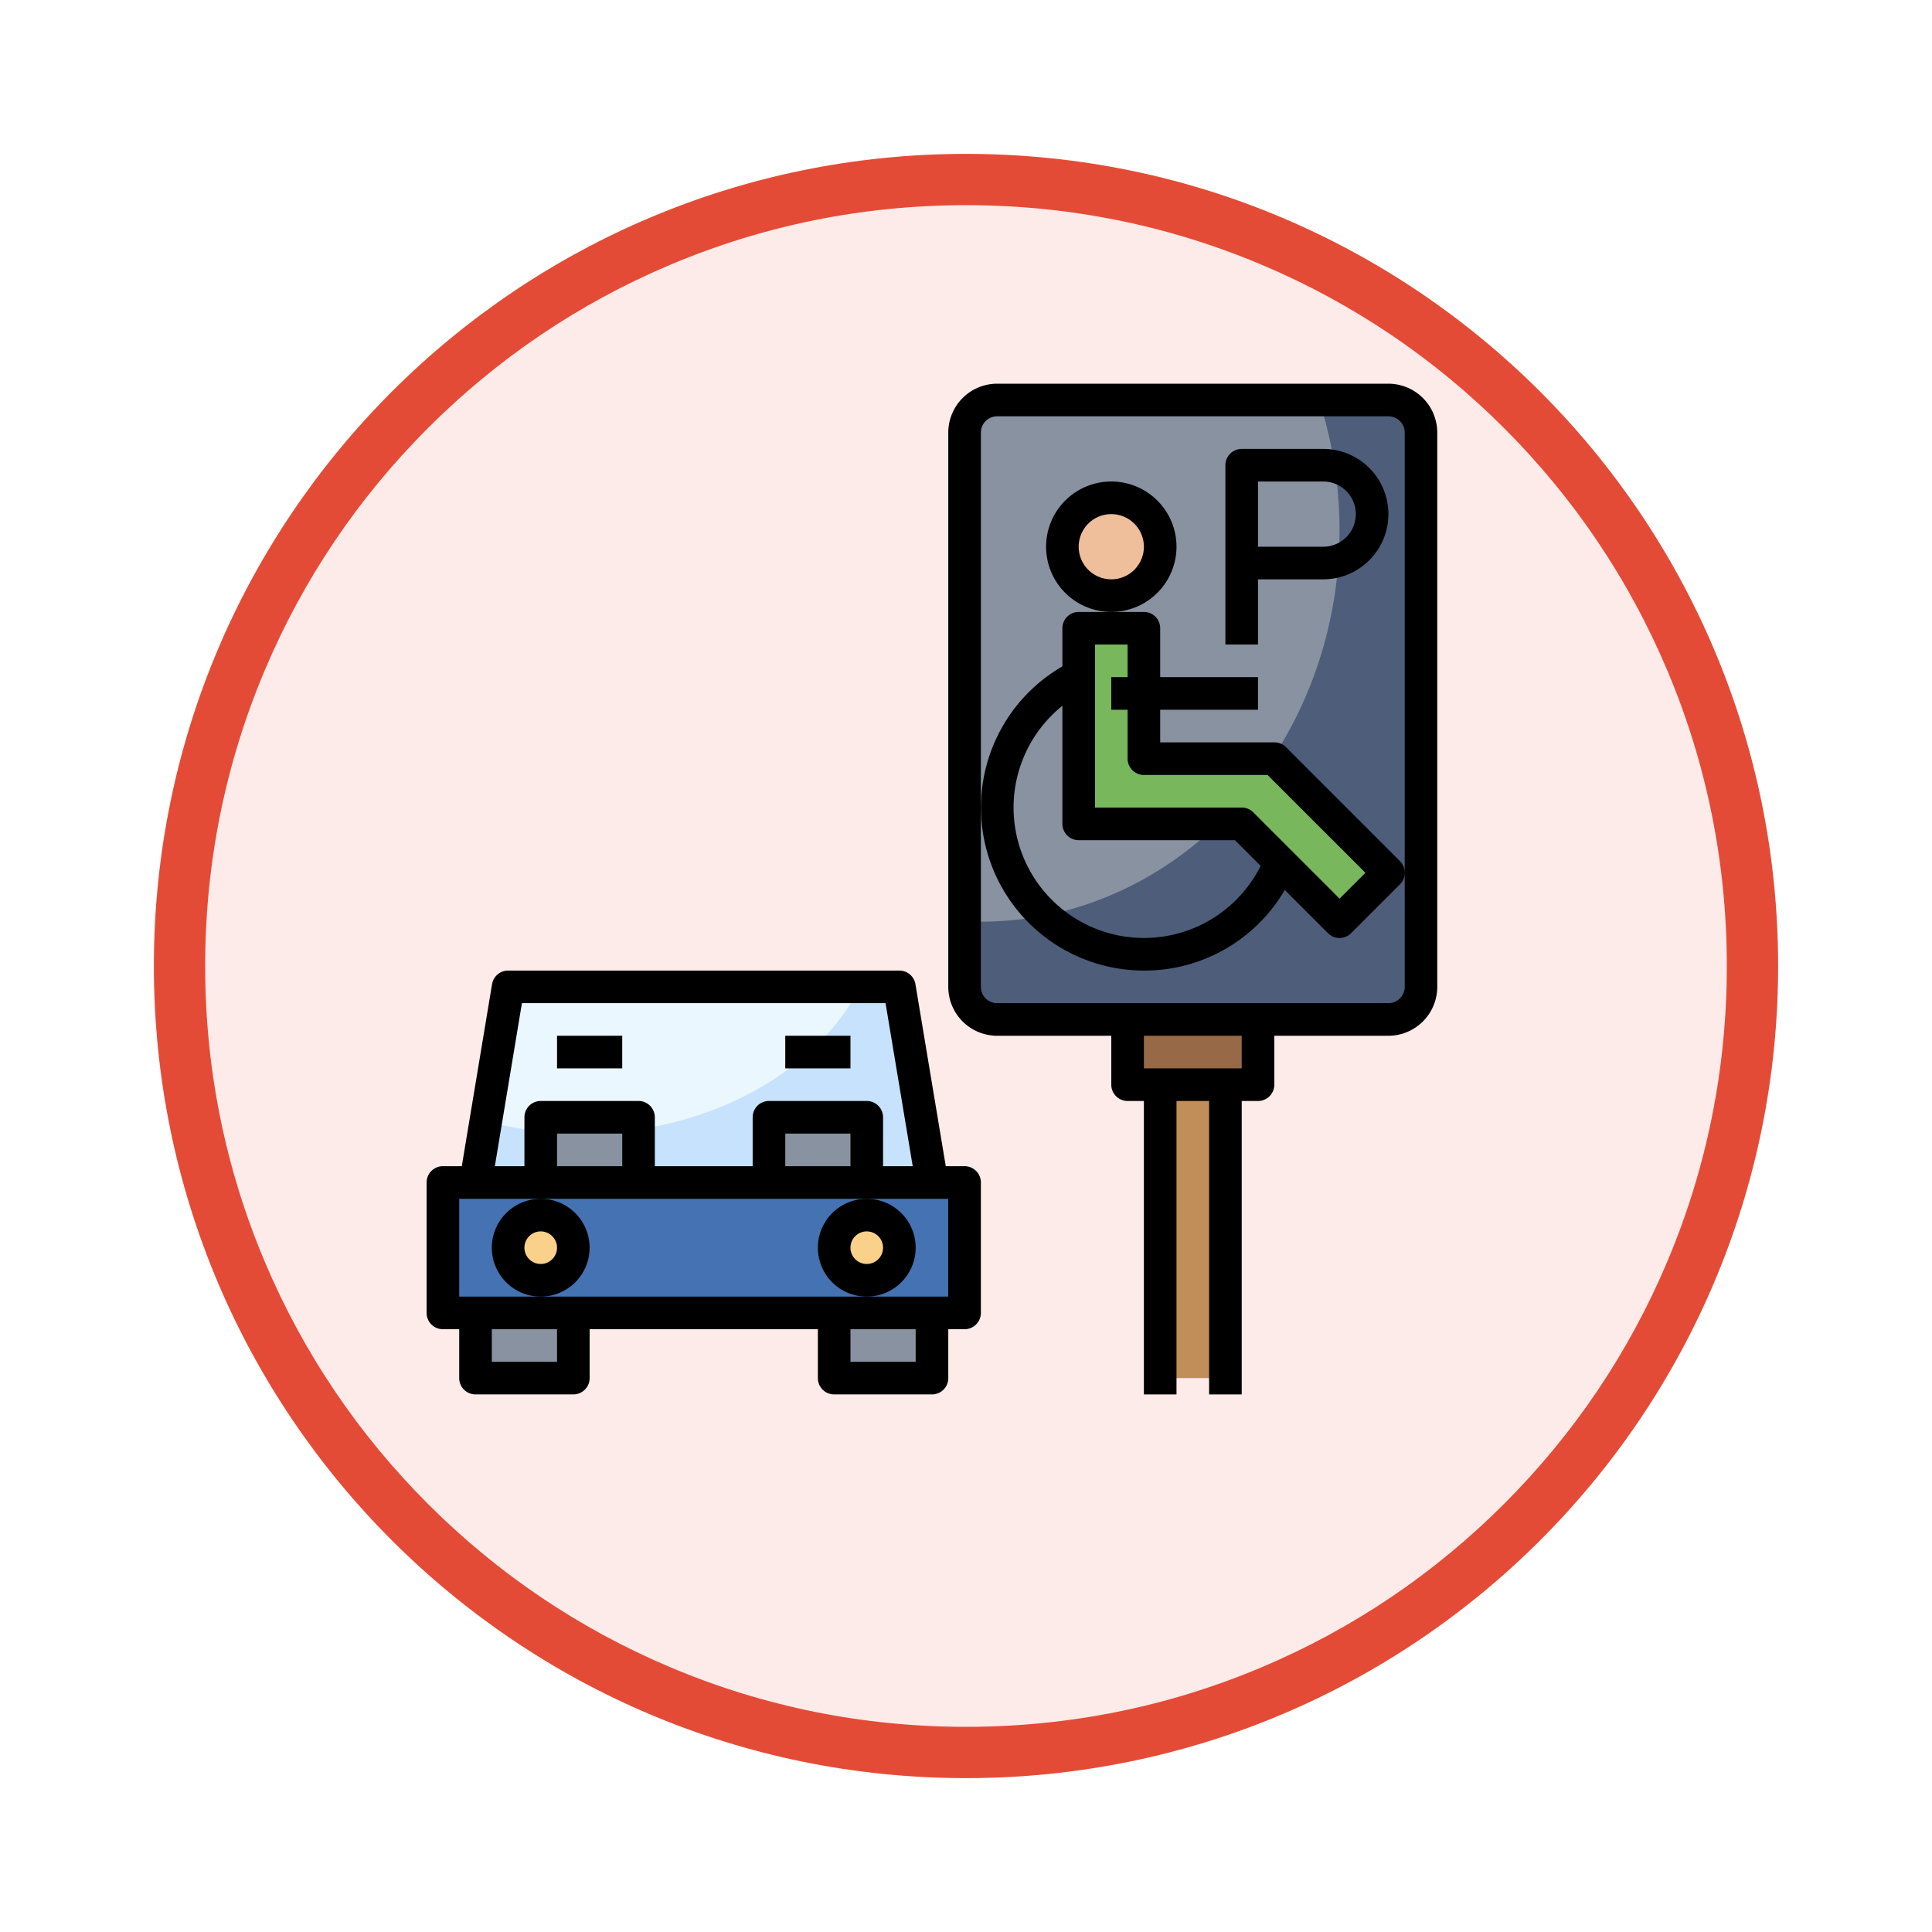 <svg xmlns="http://www.w3.org/2000/svg" xmlns:xlink="http://www.w3.org/1999/xlink" width="113" height="113" viewBox="0 0 113 113">
  <defs>
    <filter id="Trazado_982547" x="0" y="0" width="113" height="113" filterUnits="userSpaceOnUse">
      <feOffset dy="3" input="SourceAlpha"/>
      <feGaussianBlur stdDeviation="3" result="blur"/>
      <feFlood flood-opacity="0.161"/>
      <feComposite operator="in" in2="blur"/>
      <feComposite in="SourceGraphic"/>
    </filter>
  </defs>
  <g id="Grupo_1208971" data-name="Grupo 1208971" transform="translate(-793.49 -3343)">
    <g id="Grupo_1208891" data-name="Grupo 1208891" transform="translate(0 -2284.425)">
      <g id="Grupo_1177675" data-name="Grupo 1177675" transform="translate(-4493 3707.152)">
        <g id="Grupo_1176928" data-name="Grupo 1176928" transform="translate(5295.49 1926.273)">
          <g id="Grupo_1172322" data-name="Grupo 1172322" transform="translate(0 0)">
            <g id="Grupo_1164700" data-name="Grupo 1164700">
              <g id="Grupo_1160931" data-name="Grupo 1160931">
                <g id="Grupo_1160749" data-name="Grupo 1160749">
                  <g id="Grupo_1158891" data-name="Grupo 1158891">
                    <g id="Grupo_1157406" data-name="Grupo 1157406">
                      <g id="Grupo_1155793" data-name="Grupo 1155793">
                        <g id="Grupo_1154704" data-name="Grupo 1154704">
                          <g id="Grupo_1150790" data-name="Grupo 1150790">
                            <g id="Grupo_1154214" data-name="Grupo 1154214">
                              <g id="Grupo_1152583" data-name="Grupo 1152583">
                                <g id="Grupo_1146973" data-name="Grupo 1146973">
                                  <g id="Grupo_1146954" data-name="Grupo 1146954">
                                    <g transform="matrix(1, 0, 0, 1, -9, -6)" filter="url(#Trazado_982547)">
                                      <g id="Trazado_982547-2" data-name="Trazado 982547" transform="translate(9 6)" fill="#fcebe9">
                                        <path d="M 47.5 93.5 C 41.289 93.5 35.265 92.284 29.595 89.886 C 24.118 87.569 19.198 84.252 14.973 80.027 C 10.748 75.802 7.431 70.882 5.114 65.405 C 2.716 59.735 1.5 53.711 1.5 47.5 C 1.5 41.289 2.716 35.265 5.114 29.595 C 7.431 24.118 10.748 19.198 14.973 14.973 C 19.198 10.748 24.118 7.431 29.595 5.114 C 35.265 2.716 41.289 1.5 47.5 1.5 C 53.711 1.5 59.735 2.716 65.405 5.114 C 70.882 7.431 75.802 10.748 80.027 14.973 C 84.252 19.198 87.569 24.118 89.886 29.595 C 92.284 35.265 93.5 41.289 93.5 47.5 C 93.5 53.711 92.284 59.735 89.886 65.405 C 87.569 70.882 84.252 75.802 80.027 80.027 C 75.802 84.252 70.882 87.569 65.405 89.886 C 59.735 92.284 53.711 93.5 47.5 93.5 Z" stroke="none"/>
                                        <path d="M 47.5 3 C 41.491 3 35.664 4.176 30.18 6.496 C 24.881 8.737 20.122 11.946 16.034 16.034 C 11.946 20.121 8.737 24.881 6.496 30.179 C 4.176 35.664 3 41.491 3 47.5 C 3 53.509 4.176 59.336 6.496 64.82 C 8.737 70.119 11.946 74.878 16.034 78.966 C 20.122 83.054 24.881 86.263 30.18 88.504 C 35.664 90.824 41.491 92 47.5 92 C 53.509 92 59.336 90.824 64.821 88.504 C 70.119 86.263 74.878 83.054 78.966 78.966 C 83.054 74.878 86.263 70.119 88.504 64.82 C 90.824 59.336 92 53.509 92 47.5 C 92 41.491 90.824 35.664 88.504 30.179 C 86.263 24.881 83.054 20.121 78.966 16.034 C 74.878 11.946 70.119 8.737 64.821 6.496 C 59.336 4.176 53.509 3 47.5 3 M 47.5 0 C 73.734 0 95 21.266 95 47.5 C 95 73.733 73.734 95 47.5 95 C 21.266 95 7.62939453125e-06 73.733 7.62939453125e-06 47.5 C 7.62939453125e-06 21.266 21.266 0 47.5 0 Z" stroke="none" fill="#e44b36"/>
                                      </g>
                                    </g>
                                  </g>
                                </g>
                              </g>
                            </g>
                          </g>
                        </g>
                      </g>
                    </g>
                  </g>
                </g>
              </g>
            </g>
          </g>
        </g>
      </g>
    </g>
    <g id="disability_2395111" transform="translate(817.442 3364.442)">
      <g id="Grupo_1208937" data-name="Grupo 1208937" transform="translate(32.465 1.953)">
        <path id="Trazado_1048359" data-name="Trazado 1048359" d="M35.907,38.232H58.79A1.906,1.906,0,0,0,60.7,36.325V3.907A1.906,1.906,0,0,0,58.79,2H35.907A1.906,1.906,0,0,0,34,3.907V36.325A1.906,1.906,0,0,0,35.907,38.232Z" transform="translate(-34 -2)" fill="#4d5d7a"/>
      </g>
      <g id="Grupo_1208938" data-name="Grupo 1208938" transform="translate(32.465 1.953)">
        <path id="Trazado_1048360" data-name="Trazado 1048360" d="M34,3.907V32.485c.317.016.634.027.953.027,11.585,0,20.977-10.245,20.977-22.884A24.719,24.719,0,0,0,54.732,2H35.907A1.906,1.906,0,0,0,34,3.907Z" transform="translate(-34 -2)" fill="#8892a0"/>
      </g>
      <g id="Grupo_1208939" data-name="Grupo 1208939" transform="translate(43.907 42)">
        <path id="Trazado_1048361" data-name="Trazado 1048361" d="M46,44h3.814V61.163H46Z" transform="translate(-46 -44)" fill="#c18e59"/>
      </g>
      <g id="Grupo_1208940" data-name="Grupo 1208940" transform="translate(42 38.186)">
        <path id="Trazado_1048362" data-name="Trazado 1048362" d="M44,40v3.814h7.628V40" transform="translate(-44 -40)" fill="#976947"/>
      </g>
      <g id="Grupo_1208941" data-name="Grupo 1208941" transform="translate(39.139 15.302)">
        <path id="Trazado_1048363" data-name="Trazado 1048363" d="M50.535,27.442H41V16h3.814v7.628h7.628L59.116,30.3l-2.86,2.86Z" transform="translate(-41 -16)" fill="#78b75b"/>
      </g>
      <g id="Grupo_1208942" data-name="Grupo 1208942" transform="translate(38.186 7.674)">
        <ellipse id="Elipse_12539" data-name="Elipse 12539" cx="2.5" cy="3" rx="2.5" ry="3" transform="translate(0.372 -0.116)" fill="#efbe9a"/>
      </g>
      <g id="Grupo_1208943" data-name="Grupo 1208943" transform="translate(1.953 47.72)">
        <path id="Trazado_1048364" data-name="Trazado 1048364" d="M2,50H32.511v7.628H2Z" transform="translate(-2 -50)" fill="#4472b2"/>
      </g>
      <g id="Grupo_1208944" data-name="Grupo 1208944" transform="translate(5.767 49.627)">
        <circle id="Elipse_12540" data-name="Elipse 12540" cx="2" cy="2" r="2" transform="translate(-0.21 -0.07)" fill="#f9d18b"/>
      </g>
      <g id="Grupo_1208945" data-name="Grupo 1208945" transform="translate(24.837 49.627)">
        <circle id="Elipse_12541" data-name="Elipse 12541" cx="2" cy="2" r="2" transform="translate(-0.279 -0.07)" fill="#f9d18b"/>
      </g>
      <g id="Grupo_1208946" data-name="Grupo 1208946" transform="translate(3.86 36.279)">
        <path id="Trazado_1048365" data-name="Trazado 1048365" d="M4,49.442,5.907,38H28.79L30.7,49.442" transform="translate(-4 -38)" fill="#c7e2fc"/>
      </g>
      <g id="Grupo_1208947" data-name="Grupo 1208947" transform="translate(4.457 36.279)">
        <path id="Trazado_1048366" data-name="Trazado 1048366" d="M5.936,38l-1.31,7.858a22.046,22.046,0,0,0,5.6.724c7.372,0,13.681-3.548,16.317-8.581Z" transform="translate(-4.626 -38)" fill="#ebf7fe"/>
      </g>
      <g id="Grupo_1208948" data-name="Grupo 1208948" transform="translate(3.86 55.348)">
        <path id="Trazado_1048367" data-name="Trazado 1048367" d="M4,58v3.814H9.721V58" transform="translate(-4 -58)" fill="#8892a0"/>
      </g>
      <g id="Grupo_1208949" data-name="Grupo 1208949" transform="translate(24.837 55.348)">
        <path id="Trazado_1048368" data-name="Trazado 1048368" d="M26,58v3.814h5.721V58" transform="translate(-26 -58)" fill="#8892a0"/>
      </g>
      <g id="Grupo_1208950" data-name="Grupo 1208950" transform="translate(7.674 43.907)">
        <path id="Trazado_1048369" data-name="Trazado 1048369" d="M13.721,49.814V46H8v3.814" transform="translate(-8 -46)" fill="#8892a0"/>
      </g>
      <g id="Grupo_1208951" data-name="Grupo 1208951" transform="translate(21.023 43.907)">
        <path id="Trazado_1048370" data-name="Trazado 1048370" d="M27.721,49.814V46H22v3.814" transform="translate(-22 -46)" fill="#8892a0"/>
      </g>
      <g id="Grupo_1208952" data-name="Grupo 1208952" transform="translate(1 46.767)">
        <path id="Trazado_1048371" data-name="Trazado 1048371" d="M32.465,58.535H1.953A.953.953,0,0,1,1,57.581V49.953A.953.953,0,0,1,1.953,49H32.465a.953.953,0,0,1,.953.953v7.628A.953.953,0,0,1,32.465,58.535ZM2.907,56.628h28.6V50.907H2.907Z" transform="translate(-1 -49)"/>
      </g>
      <g id="Grupo_1208953" data-name="Grupo 1208953" transform="translate(4.814 48.674)">
        <path id="Trazado_1048372" data-name="Trazado 1048372" d="M7.86,56.721a2.86,2.86,0,1,1,2.86-2.86A2.864,2.864,0,0,1,7.86,56.721Zm0-3.814a.953.953,0,1,0,.953.953A.954.954,0,0,0,7.86,52.907Z" transform="translate(-5 -51)"/>
      </g>
      <g id="Grupo_1208954" data-name="Grupo 1208954" transform="translate(23.884 48.674)">
        <path id="Trazado_1048373" data-name="Trazado 1048373" d="M27.86,56.721a2.86,2.86,0,1,1,2.86-2.86A2.864,2.864,0,0,1,27.86,56.721Zm0-3.814a.953.953,0,1,0,.953.953A.954.954,0,0,0,27.86,52.907Z" transform="translate(-25 -51)"/>
      </g>
      <g id="Grupo_1208955" data-name="Grupo 1208955" transform="translate(2.907 55.348)">
        <path id="Trazado_1048374" data-name="Trazado 1048374" d="M9.674,62.767H3.953A.953.953,0,0,1,3,61.814V58H4.907v2.86H8.721V58h1.907v3.814A.953.953,0,0,1,9.674,62.767Z" transform="translate(-3 -58)"/>
      </g>
      <g id="Grupo_1208956" data-name="Grupo 1208956" transform="translate(23.884 55.348)">
        <path id="Trazado_1048375" data-name="Trazado 1048375" d="M31.674,62.767H25.953A.953.953,0,0,1,25,61.814V58h1.907v2.86h3.814V58h1.907v3.814A.953.953,0,0,1,31.674,62.767Z" transform="translate(-25 -58)"/>
      </g>
      <g id="Grupo_1208957" data-name="Grupo 1208957" transform="translate(2.92 35.325)">
        <path id="Trazado_1048376" data-name="Trazado 1048376" d="M29.711,49.553,27.937,38.907H6.669L4.9,49.553l-1.881-.314L4.921,37.8a.953.953,0,0,1,.94-.8H28.745a.953.953,0,0,1,.94.8l1.907,11.442Z" transform="translate(-3.014 -37)"/>
      </g>
      <g id="Grupo_1208958" data-name="Grupo 1208958" transform="translate(6.721 42.953)">
        <path id="Trazado_1048377" data-name="Trazado 1048377" d="M14.628,49.767H12.721v-2.86H8.907v2.86H7V45.953A.953.953,0,0,1,7.953,45h5.721a.953.953,0,0,1,.953.953Z" transform="translate(-7 -45)"/>
      </g>
      <g id="Grupo_1208959" data-name="Grupo 1208959" transform="translate(8.628 39.139)">
        <path id="Trazado_1048378" data-name="Trazado 1048378" d="M9,41h3.814v1.907H9Z" transform="translate(-9 -41)"/>
      </g>
      <g id="Grupo_1208960" data-name="Grupo 1208960" transform="translate(20.07 42.953)">
        <path id="Trazado_1048379" data-name="Trazado 1048379" d="M28.628,49.767H26.721v-2.86H22.907v2.86H21V45.953A.953.953,0,0,1,21.953,45h5.721a.953.953,0,0,1,.953.953Z" transform="translate(-21 -45)"/>
      </g>
      <g id="Grupo_1208961" data-name="Grupo 1208961" transform="translate(21.977 39.139)">
        <path id="Trazado_1048380" data-name="Trazado 1048380" d="M23,41h3.814v1.907H23Z" transform="translate(-23 -41)"/>
      </g>
      <g id="Grupo_1208962" data-name="Grupo 1208962" transform="translate(31.511 1)">
        <path id="Trazado_1048381" data-name="Trazado 1048381" d="M58.744,39.139H35.86A2.864,2.864,0,0,1,33,36.279V3.86A2.864,2.864,0,0,1,35.86,1H58.744A2.864,2.864,0,0,1,61.6,3.86V36.279A2.864,2.864,0,0,1,58.744,39.139ZM35.86,2.907a.954.954,0,0,0-.953.953V36.279a.954.954,0,0,0,.953.953H58.744a.954.954,0,0,0,.953-.953V3.86a.954.954,0,0,0-.953-.953Z" transform="translate(-33 -1)"/>
      </g>
      <g id="Grupo_1208963" data-name="Grupo 1208963" transform="translate(38.186 14.349)">
        <path id="Trazado_1048382" data-name="Trazado 1048382" d="M56.209,34.07a.951.951,0,0,1-.674-.279l-5.442-5.442h-9.14A.953.953,0,0,1,40,27.4V15.953A.953.953,0,0,1,40.953,15h3.814a.953.953,0,0,1,.953.953v6.674H52.4a.949.949,0,0,1,.674.279l6.674,6.674a.952.952,0,0,1,0,1.348l-2.86,2.86A.951.951,0,0,1,56.209,34.07Zm-14.3-7.628h8.581a.949.949,0,0,1,.674.279l5.047,5.047,1.512-1.512L52,24.535H44.767a.953.953,0,0,1-.953-.953V16.907H41.907Z" transform="translate(-40 -15)"/>
      </g>
      <g id="Grupo_1208964" data-name="Grupo 1208964" transform="translate(37.232 6.721)">
        <path id="Trazado_1048383" data-name="Trazado 1048383" d="M42.814,14.628a3.814,3.814,0,1,1,3.814-3.814A3.818,3.818,0,0,1,42.814,14.628Zm0-5.721a1.907,1.907,0,1,0,1.907,1.907A1.909,1.909,0,0,0,42.814,8.907Z" transform="translate(-39 -7)"/>
      </g>
      <g id="Grupo_1208965" data-name="Grupo 1208965" transform="translate(41.046 18.163)">
        <path id="Trazado_1048384" data-name="Trazado 1048384" d="M43,19h8.581v1.907H43Z" transform="translate(-43 -19)"/>
      </g>
      <g id="Grupo_1208966" data-name="Grupo 1208966" transform="translate(33.418 17.248)">
        <path id="Trazado_1048385" data-name="Trazado 1048385" d="M44.535,36.118A9.536,9.536,0,0,1,40.3,18.041l.85,1.708a7.629,7.629,0,1,0,10.471,9.677l1.769.711A9.494,9.494,0,0,1,44.535,36.118Z" transform="translate(-35 -18.041)"/>
      </g>
      <g id="Grupo_1208967" data-name="Grupo 1208967" transform="translate(47.72 4.814)">
        <path id="Trazado_1048386" data-name="Trazado 1048386" d="M51.907,16.442H50V5.953A.953.953,0,0,1,50.953,5h4.767a3.814,3.814,0,0,1,0,7.628H51.907Zm0-5.721h3.814a1.907,1.907,0,1,0,0-3.814H51.907Z" transform="translate(-50 -5)"/>
      </g>
      <g id="Grupo_1208968" data-name="Grupo 1208968" transform="translate(42.953 42)">
        <path id="Trazado_1048387" data-name="Trazado 1048387" d="M45,44h1.907V62.116H45Z" transform="translate(-45 -44)"/>
      </g>
      <g id="Grupo_1208969" data-name="Grupo 1208969" transform="translate(46.767 42)">
        <path id="Trazado_1048388" data-name="Trazado 1048388" d="M49,44h1.907V62.116H49Z" transform="translate(-49 -44)"/>
      </g>
      <g id="Grupo_1208970" data-name="Grupo 1208970" transform="translate(41.046 38.186)">
        <path id="Trazado_1048389" data-name="Trazado 1048389" d="M51.581,44.767H43.953A.953.953,0,0,1,43,43.814V40h1.907v2.86h5.721V40h1.907v3.814A.953.953,0,0,1,51.581,44.767Z" transform="translate(-43 -40)"/>
      </g>
    </g>
  </g>
</svg>
